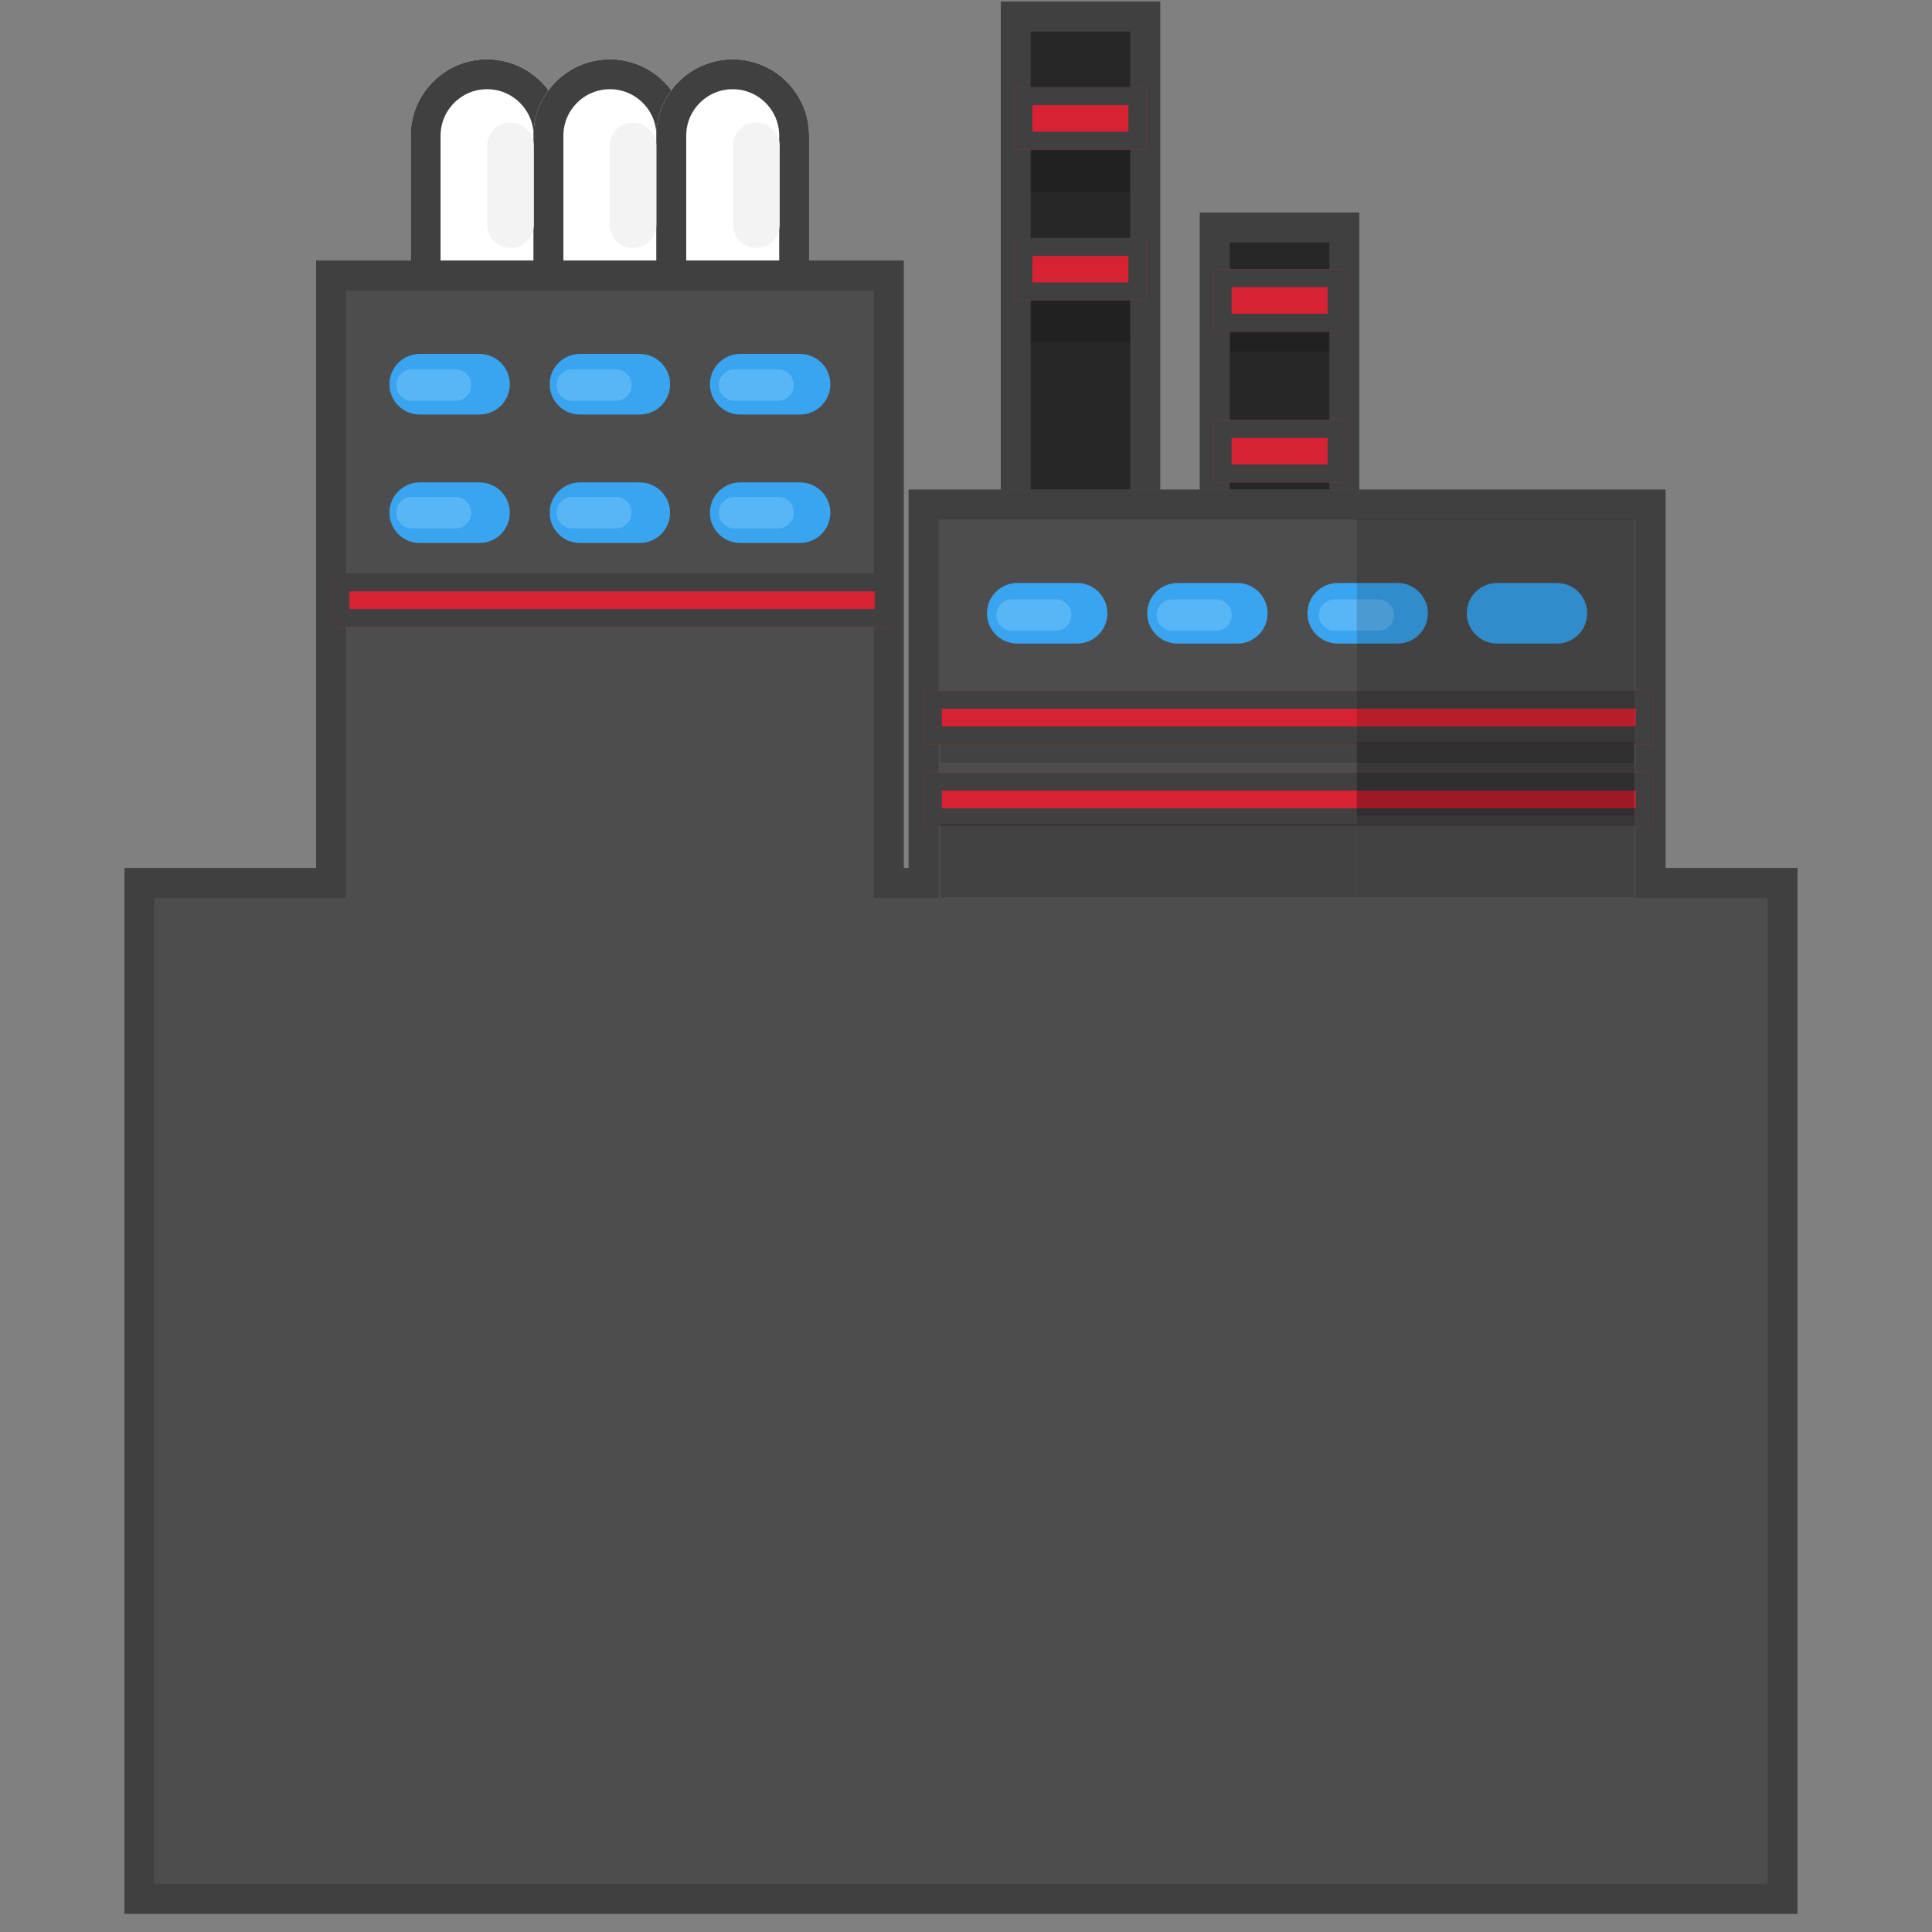 <?xml version="1.0" encoding="UTF-8" standalone="no"?><!DOCTYPE svg PUBLIC "-//W3C//DTD SVG 1.1//EN" "http://www.w3.org/Graphics/SVG/1.1/DTD/svg11.dtd"><svg width="97" height="97" viewBox="0 0 97 97" version="1.1" xmlns="http://www.w3.org/2000/svg" xmlns:xlink="http://www.w3.org/1999/xlink" xml:space="preserve" xmlns:serif="http://www.serif.com/" style="fill-rule:evenodd;clip-rule:evenodd;stroke-linejoin:round;stroke-miterlimit:1.414;"><rect x="0" y="0" width="97" height="97" fill="#808080" stroke="none"/><rect id="aluminium-mine-1" x="0.246" y="0.083" width="96" height="96" style="fill:none;"/><clipPath id="_clip1"><rect x="0.246" y="0.083" width="96" height="96"/></clipPath><g clip-path="url(#_clip1)"><g><path d="M28.287,6.812c0,-2.116 -1.717,-3.833 -3.833,-3.833c-2.116,0 -3.833,1.717 -3.833,3.833l0,10.542c0,2.115 1.717,3.833 3.833,3.833c2.116,0 3.833,-1.718 3.833,-3.833l0,-10.542Z" style="fill:#fff;"/><path d="M24.503,2.979l0.05,0.001l0.049,0.002l0.049,0.002l0.049,0.003l0.049,0.003l0.048,0.004l0.049,0.005l0.048,0.005l0.048,0.006l0.048,0.006l0.047,0.007l0.048,0.008l0.047,0.008l0.047,0.008l0.047,0.01l0.047,0.01l0.046,0.01l0.046,0.011l0.046,0.012l0.046,0.012l0.046,0.012l0.045,0.014l0.045,0.013l0.045,0.015l0.045,0.014l0.044,0.016l0.044,0.016l0.044,0.016l0.044,0.017l0.043,0.017l0.043,0.018l0.043,0.019l0.043,0.019l0.042,0.019l0.042,0.02l0.042,0.02l0.041,0.021l0.042,0.022l0.04,0.022l0.041,0.022l0.04,0.023l0.04,0.023l0.04,0.024l0.039,0.024l0.039,0.025l0.039,0.025l0.038,0.026l0.039,0.026l0.037,0.026l0.038,0.027l0.037,0.028l0.037,0.028l0.036,0.028l0.036,0.028l0.036,0.03l0.035,0.029l0.035,0.03l0.034,0.03l0.035,0.031l0.034,0.031l0.033,0.032l0.033,0.032l0.033,0.032l0.032,0.033l0.032,0.033l0.032,0.033l0.031,0.034l0.031,0.034l0.03,0.035l0.03,0.035l0.029,0.035l0.029,0.036l0.029,0.036l0.028,0.036l0.028,0.037l0.028,0.037l0.027,0.038l0.026,0.037l0.026,0.038l0.026,0.039l0.025,0.039l0.025,0.039l0.024,0.039l0.024,0.04l0.023,0.04l0.023,0.04l0.022,0.041l0.022,0.04l0.022,0.042l0.02,0.041l0.021,0.042l0.02,0.042l0.019,0.042l0.019,0.043l0.019,0.043l0.018,0.043l0.017,0.043l0.017,0.044l0.016,0.044l0.016,0.044l0.016,0.044l0.014,0.045l0.015,0.045l0.013,0.045l0.014,0.045l0.012,0.046l0.012,0.046l0.012,0.046l0.011,0.046l0.01,0.046l0.01,0.047l0.01,0.047l0.008,0.047l0.008,0.047l0.008,0.048l0.007,0.047l0.006,0.048l0.006,0.048l0.005,0.048l0.005,0.049l0.004,0.048l0.003,0.049l0.003,0.049l0.002,0.049l0.002,0.049l0.001,0.05l0,0.049l0,10.542l0,0.049l-0.001,0.05l-0.002,0.049l-0.002,0.049l-0.003,0.049l-0.003,0.049l-0.004,0.048l-0.005,0.048l-0.005,0.049l-0.006,0.048l-0.006,0.048l-0.007,0.047l-0.008,0.048l-0.008,0.047l-0.008,0.047l-0.01,0.047l-0.01,0.047l-0.01,0.046l-0.011,0.046l-0.012,0.046l-0.012,0.046l-0.012,0.046l-0.014,0.045l-0.013,0.045l-0.015,0.045l-0.014,0.045l-0.016,0.044l-0.016,0.044l-0.016,0.044l-0.017,0.044l-0.017,0.043l-0.018,0.043l-0.019,0.043l-0.019,0.043l-0.019,0.042l-0.02,0.042l-0.021,0.042l-0.02,0.041l-0.022,0.041l-0.022,0.041l-0.022,0.041l-0.023,0.04l-0.023,0.04l-0.024,0.04l-0.024,0.039l-0.025,0.039l-0.025,0.039l-0.026,0.038l-0.026,0.038l-0.026,0.038l-0.027,0.038l-0.028,0.037l-0.028,0.036l-0.028,0.037l-0.029,0.036l-0.029,0.036l-0.029,0.035l-0.03,0.035l-0.03,0.034l-0.031,0.035l-0.031,0.034l-0.032,0.033l-0.032,0.033l-0.032,0.033l-0.033,0.032l-0.033,0.032l-0.033,0.032l-0.034,0.031l-0.035,0.031l-0.034,0.03l-0.035,0.03l-0.035,0.029l-0.036,0.029l-0.036,0.029l-0.036,0.028l-0.037,0.028l-0.037,0.028l-0.038,0.026l-0.037,0.027l-0.039,0.026l-0.038,0.026l-0.039,0.025l-0.039,0.025l-0.039,0.024l-0.04,0.024l-0.04,0.023l-0.04,0.023l-0.041,0.022l-0.04,0.022l-0.042,0.021l-0.041,0.021l-0.042,0.021l-0.042,0.02l-0.042,0.019l-0.043,0.019l-0.043,0.019l-0.043,0.018l-0.043,0.017l-0.044,0.017l-0.044,0.016l-0.044,0.016l-0.044,0.016l-0.045,0.014l-0.045,0.015l-0.045,0.013l-0.045,0.014l-0.046,0.012l-0.046,0.012l-0.046,0.012l-0.046,0.011l-0.046,0.01l-0.047,0.01l-0.047,0.009l-0.047,0.009l-0.047,0.008l-0.048,0.008l-0.047,0.007l-0.048,0.006l-0.048,0.006l-0.048,0.005l-0.049,0.005l-0.048,0.004l-0.049,0.003l-0.049,0.003l-0.049,0.002l-0.049,0.002l-0.05,0.001l-0.049,0l-0.05,0l-0.049,-0.001l-0.049,-0.002l-0.049,-0.002l-0.049,-0.003l-0.049,-0.003l-0.048,-0.004l-0.049,-0.005l-0.048,-0.005l-0.048,-0.006l-0.048,-0.006l-0.048,-0.007l-0.047,-0.008l-0.047,-0.008l-0.047,-0.009l-0.047,-0.009l-0.047,-0.01l-0.046,-0.01l-0.047,-0.011l-0.046,-0.012l-0.045,-0.012l-0.046,-0.012l-0.045,-0.014l-0.046,-0.013l-0.044,-0.015l-0.045,-0.014l-0.044,-0.016l-0.045,-0.016l-0.044,-0.016l-0.043,-0.017l-0.044,-0.017l-0.043,-0.018l-0.043,-0.019l-0.042,-0.019l-0.042,-0.019l-0.042,-0.02l-0.042,-0.021l-0.042,-0.021l-0.041,-0.021l-0.041,-0.022l-0.04,-0.022l-0.041,-0.023l-0.04,-0.023l-0.039,-0.024l-0.04,-0.024l-0.039,-0.025l-0.038,-0.025l-0.039,-0.026l-0.038,-0.026l-0.038,-0.027l-0.037,-0.026l-0.037,-0.028l-0.037,-0.028l-0.036,-0.028l-0.036,-0.029l-0.036,-0.029l-0.035,-0.029l-0.035,-0.03l-0.035,-0.03l-0.034,-0.031l-0.034,-0.031l-0.033,-0.032l-0.033,-0.032l-0.033,-0.032l-0.033,-0.033l-0.031,-0.033l-0.032,-0.033l-0.031,-0.034l-0.031,-0.035l-0.03,-0.034l-0.03,-0.035l-0.03,-0.035l-0.029,-0.036l-0.028,-0.036l-0.029,-0.037l-0.028,-0.036l-0.027,-0.037l-0.027,-0.038l-0.026,-0.038l-0.026,-0.038l-0.026,-0.038l-0.025,-0.039l-0.025,-0.039l-0.024,-0.039l-0.024,-0.04l-0.023,-0.04l-0.023,-0.04l-0.023,-0.041l-0.021,-0.041l-0.022,-0.041l-0.021,-0.041l-0.02,-0.042l-0.02,-0.042l-0.02,-0.042l-0.019,-0.043l-0.018,-0.043l-0.018,-0.043l-0.017,-0.043l-0.017,-0.044l-0.017,-0.044l-0.016,-0.044l-0.015,-0.044l-0.015,-0.045l-0.014,-0.045l-0.014,-0.045l-0.013,-0.045l-0.013,-0.046l-0.012,-0.046l-0.011,-0.046l-0.011,-0.046l-0.011,-0.046l-0.01,-0.047l-0.009,-0.047l-0.009,-0.047l-0.008,-0.047l-0.007,-0.048l-0.007,-0.047l-0.007,-0.048l-0.005,-0.048l-0.006,-0.049l-0.004,-0.048l-0.004,-0.048l-0.004,-0.049l-0.002,-0.049l-0.003,-0.049l-0.001,-0.049l-0.001,-0.05l0,-0.049l0,-10.542l0,-0.049l0.001,-0.05l0.001,-0.049l0.003,-0.049l0.002,-0.049l0.004,-0.049l0.004,-0.048l0.004,-0.049l0.006,-0.048l0.005,-0.048l0.007,-0.048l0.007,-0.047l0.007,-0.048l0.008,-0.047l0.009,-0.047l0.009,-0.047l0.01,-0.047l0.011,-0.046l0.011,-0.046l0.011,-0.046l0.012,-0.046l0.013,-0.046l0.013,-0.045l0.014,-0.045l0.014,-0.045l0.015,-0.045l0.015,-0.044l0.016,-0.044l0.017,-0.044l0.017,-0.044l0.017,-0.043l0.018,-0.043l0.018,-0.043l0.019,-0.043l0.02,-0.042l0.02,-0.042l0.02,-0.042l0.021,-0.041l0.022,-0.042l0.021,-0.04l0.023,-0.041l0.023,-0.04l0.023,-0.04l0.024,-0.04l0.024,-0.039l0.025,-0.039l0.025,-0.039l0.026,-0.039l0.026,-0.038l0.026,-0.037l0.027,-0.038l0.027,-0.037l0.028,-0.037l0.029,-0.036l0.028,-0.036l0.029,-0.036l0.03,-0.035l0.03,-0.035l0.03,-0.035l0.031,-0.034l0.031,-0.034l0.032,-0.033l0.031,-0.033l0.033,-0.033l0.033,-0.032l0.033,-0.032l0.033,-0.032l0.034,-0.031l0.034,-0.031l0.035,-0.03l0.035,-0.03l0.035,-0.029l0.036,-0.03l0.036,-0.028l0.036,-0.028l0.037,-0.028l0.037,-0.028l0.037,-0.027l0.038,-0.026l0.038,-0.026l0.039,-0.026l0.038,-0.025l0.039,-0.025l0.04,-0.024l0.039,-0.024l0.04,-0.023l0.041,-0.023l0.04,-0.022l0.041,-0.022l0.041,-0.022l0.042,-0.021l0.042,-0.02l0.042,-0.02l0.042,-0.019l0.042,-0.019l0.043,-0.019l0.043,-0.018l0.044,-0.017l0.043,-0.017l0.044,-0.016l0.045,-0.016l0.044,-0.016l0.045,-0.014l0.044,-0.015l0.046,-0.013l0.045,-0.014l0.046,-0.012l0.045,-0.012l0.046,-0.012l0.047,-0.011l0.046,-0.01l0.047,-0.01l0.047,-0.01l0.047,-0.008l0.047,-0.008l0.047,-0.008l0.048,-0.007l0.048,-0.006l0.048,-0.006l0.048,-0.005l0.049,-0.005l0.048,-0.004l0.049,-0.003l0.049,-0.003l0.049,-0.002l0.049,-0.002l0.049,-0.001l0.05,0l0.049,0Zm-0.08,1.5l-0.03,0.001l-0.03,0.001l-0.03,0.001l-0.03,0.002l-0.03,0.002l-0.03,0.002l-0.029,0.003l-0.03,0.003l-0.029,0.004l-0.029,0.004l-0.029,0.004l-0.029,0.004l-0.028,0.005l-0.029,0.006l-0.028,0.005l-0.028,0.006l-0.029,0.007l-0.028,0.006l-0.028,0.007l-0.027,0.008l-0.028,0.007l-0.027,0.008l-0.028,0.008l-0.027,0.009l-0.027,0.009l-0.027,0.009l-0.027,0.01l-0.026,0.01l-0.026,0.01l-0.027,0.011l-0.026,0.011l-0.026,0.011l-0.026,0.011l-0.026,0.012l-0.025,0.012l-0.025,0.013l-0.025,0.012l-0.026,0.013l-0.025,0.014l-0.024,0.013l-0.024,0.014l-0.025,0.014l-0.024,0.015l-0.024,0.015l-0.024,0.015l-0.023,0.015l-0.024,0.016l-0.023,0.016l-0.023,0.016l-0.023,0.016l-0.023,0.017l-0.022,0.017l-0.022,0.017l-0.022,0.018l-0.022,0.017l-0.022,0.019l-0.021,0.018l-0.021,0.018l-0.021,0.019l-0.021,0.019l-0.02,0.019l-0.02,0.02l-0.021,0.02l-0.019,0.02l-0.02,0.02l-0.019,0.021l-0.019,0.02l-0.019,0.021l-0.019,0.021l-0.018,0.022l-0.018,0.021l-0.018,0.022l-0.017,0.022l-0.017,0.022l-0.017,0.023l-0.017,0.022l-0.016,0.023l-0.017,0.023l-0.016,0.024l-0.015,0.023l-0.016,0.023l-0.015,0.024l-0.014,0.024l-0.015,0.024l-0.014,0.025l-0.014,0.024l-0.014,0.025l-0.013,0.025l-0.013,0.025l-0.013,0.025l-0.012,0.025l-0.012,0.026l-0.012,0.025l-0.011,0.026l-0.012,0.026l-0.011,0.026l-0.01,0.027l-0.01,0.026l-0.01,0.027l-0.01,0.027l-0.009,0.026l-0.009,0.028l-0.009,0.027l-0.008,0.027l-0.008,0.027l-0.008,0.028l-0.007,0.028l-0.007,0.027l-0.007,0.029l-0.006,0.028l-0.006,0.028l-0.006,0.028l-0.005,0.029l-0.005,0.029l-0.004,0.028l-0.005,0.029l-0.004,0.03l-0.003,0.029l-0.003,0.029l-0.003,0.03l-0.003,0.03l-0.002,0.029l-0.001,0.03l-0.002,0.03l-0.001,0.03l0,0.031l-0.001,0.035l0,10.532l0.001,0.035l0,0.031l0.001,0.03l0.002,0.03l0.001,0.03l0.002,0.029l0.003,0.03l0.003,0.03l0.003,0.029l0.003,0.029l0.004,0.03l0.005,0.029l0.004,0.028l0.005,0.029l0.005,0.029l0.006,0.028l0.006,0.028l0.006,0.028l0.007,0.028l0.007,0.028l0.007,0.028l0.008,0.028l0.008,0.027l0.008,0.027l0.009,0.027l0.009,0.027l0.009,0.027l0.01,0.027l0.01,0.027l0.01,0.026l0.01,0.027l0.011,0.026l0.012,0.026l0.011,0.025l0.012,0.026l0.012,0.026l0.012,0.025l0.013,0.025l0.013,0.025l0.014,0.025l0.013,0.025l0.014,0.024l0.014,0.024l0.015,0.025l0.014,0.024l0.015,0.024l0.016,0.023l0.015,0.023l0.016,0.024l0.016,0.023l0.017,0.023l0.017,0.022l0.017,0.023l0.017,0.022l0.017,0.022l0.018,0.022l0.018,0.021l0.018,0.021l0.019,0.022l0.019,0.021l0.019,0.02l0.019,0.021l0.02,0.02l0.019,0.02l0.021,0.02l0.02,0.019l0.02,0.02l0.021,0.019l0.021,0.019l0.021,0.018l0.021,0.018l0.022,0.018l0.022,0.018l0.022,0.018l0.022,0.017l0.022,0.017l0.023,0.017l0.023,0.016l0.023,0.016l0.023,0.016l0.024,0.016l0.023,0.015l0.024,0.015l0.024,0.015l0.024,0.015l0.024,0.014l0.025,0.014l0.025,0.013l0.024,0.014l0.025,0.013l0.026,0.012l0.025,0.013l0.025,0.012l0.026,0.012l0.026,0.011l0.026,0.011l0.026,0.011l0.026,0.011l0.027,0.01l0.026,0.01l0.027,0.01l0.027,0.009l0.027,0.009l0.027,0.008l0.027,0.009l0.028,0.008l0.028,0.007l0.027,0.008l0.028,0.007l0.028,0.006l0.028,0.007l0.029,0.006l0.028,0.005l0.029,0.006l0.028,0.005l0.029,0.004l0.029,0.004l0.029,0.004l0.03,0.004l0.029,0.003l0.029,0.003l0.03,0.002l0.03,0.002l0.03,0.002l0.03,0.001l0.03,0.001l0.03,0.001l0.031,0l0.03,0l0.031,-0.001l0.03,-0.001l0.03,-0.001l0.03,-0.002l0.03,-0.002l0.029,-0.002l0.03,-0.003l0.029,-0.003l0.029,-0.004l0.03,-0.004l0.028,-0.004l0.029,-0.004l0.029,-0.005l0.028,-0.006l0.029,-0.005l0.028,-0.006l0.028,-0.007l0.028,-0.006l0.028,-0.007l0.028,-0.008l0.027,-0.007l0.028,-0.008l0.027,-0.009l0.028,-0.008l0.027,-0.009l0.026,-0.009l0.027,-0.01l0.027,-0.01l0.026,-0.01l0.027,-0.011l0.026,-0.011l0.026,-0.011l0.025,-0.011l0.026,-0.012l0.026,-0.012l0.025,-0.013l0.025,-0.012l0.025,-0.013l0.025,-0.014l0.025,-0.013l0.024,-0.014l0.025,-0.015l0.024,-0.014l0.024,-0.015l0.023,-0.015l0.024,-0.015l0.024,-0.016l0.023,-0.016l0.023,-0.016l0.023,-0.016l0.022,-0.017l0.023,-0.017l0.022,-0.017l0.022,-0.018l0.022,-0.017l0.021,-0.019l0.022,-0.018l0.021,-0.019l0.021,-0.018l0.02,-0.019l0.021,-0.02l0.02,-0.019l0.02,-0.02l0.02,-0.02l0.02,-0.02l0.019,-0.021l0.019,-0.02l0.018,-0.021l0.019,-0.021l0.019,-0.022l0.017,-0.021l0.018,-0.022l0.018,-0.022l0.017,-0.022l0.017,-0.023l0.017,-0.022l0.016,-0.023l0.016,-0.023l0.016,-0.024l0.016,-0.023l0.015,-0.023l0.015,-0.024l0.015,-0.024l0.015,-0.025l0.014,-0.024l0.014,-0.024l0.013,-0.025l0.014,-0.025l0.013,-0.025l0.012,-0.025l0.013,-0.025l0.012,-0.026l0.012,-0.026l0.011,-0.026l0.011,-0.025l0.011,-0.026l0.011,-0.027l0.01,-0.026l0.01,-0.027l0.01,-0.027l0.009,-0.027l0.009,-0.026l0.008,-0.027l0.009,-0.028l0.008,-0.028l0.007,-0.027l0.008,-0.028l0.007,-0.028l0.006,-0.028l0.007,-0.028l0.006,-0.028l0.005,-0.028l0.006,-0.029l0.005,-0.029l0.004,-0.028l0.004,-0.029l0.004,-0.03l0.004,-0.029l0.003,-0.029l0.003,-0.03l0.002,-0.03l0.002,-0.029l0.002,-0.03l0.001,-0.03l0.001,-0.03l0.001,-0.031l0,-0.035l0,-10.532l0,-0.035l-0.001,-0.031l-0.001,-0.03l-0.001,-0.03l-0.002,-0.03l-0.002,-0.029l-0.002,-0.03l-0.003,-0.03l-0.003,-0.029l-0.004,-0.029l-0.004,-0.03l-0.004,-0.029l-0.004,-0.028l-0.005,-0.029l-0.006,-0.029l-0.005,-0.028l-0.006,-0.028l-0.007,-0.028l-0.006,-0.029l-0.007,-0.027l-0.008,-0.028l-0.007,-0.027l-0.008,-0.028l-0.009,-0.028l-0.008,-0.027l-0.009,-0.027l-0.009,-0.026l-0.01,-0.027l-0.01,-0.027l-0.01,-0.026l-0.011,-0.027l-0.011,-0.026l-0.011,-0.026l-0.011,-0.026l-0.012,-0.025l-0.012,-0.026l-0.013,-0.025l-0.012,-0.025l-0.013,-0.025l-0.014,-0.025l-0.013,-0.025l-0.014,-0.024l-0.014,-0.025l-0.015,-0.024l-0.015,-0.024l-0.015,-0.024l-0.015,-0.023l-0.016,-0.023l-0.016,-0.024l-0.016,-0.023l-0.016,-0.023l-0.017,-0.022l-0.017,-0.023l-0.017,-0.022l-0.018,-0.022l-0.017,-0.022l-0.018,-0.021l-0.019,-0.022l-0.019,-0.021l-0.018,-0.021l-0.019,-0.02l-0.019,-0.021l-0.02,-0.02l-0.02,-0.02l-0.02,-0.02l-0.02,-0.02l-0.021,-0.019l-0.02,-0.019l-0.021,-0.018l-0.021,-0.019l-0.022,-0.019l-0.021,-0.018l-0.022,-0.017l-0.022,-0.018l-0.022,-0.017l-0.023,-0.017l-0.022,-0.017l-0.023,-0.016l-0.023,-0.016l-0.024,-0.016l-0.023,-0.016l-0.024,-0.015l-0.023,-0.015l-0.024,-0.015l-0.024,-0.015l-0.025,-0.014l-0.024,-0.014l-0.025,-0.013l-0.025,-0.014l-0.025,-0.013l-0.025,-0.012l-0.025,-0.013l-0.026,-0.012l-0.026,-0.012l-0.025,-0.011l-0.026,-0.011l-0.027,-0.011l-0.026,-0.011l-0.026,-0.01l-0.027,-0.01l-0.027,-0.01l-0.026,-0.009l-0.027,-0.009l-0.028,-0.009l-0.027,-0.008l-0.027,-0.008l-0.028,-0.007l-0.028,-0.008l-0.027,-0.007l-0.029,-0.006l-0.028,-0.007l-0.028,-0.006l-0.029,-0.005l-0.028,-0.006l-0.029,-0.005l-0.028,-0.004l-0.029,-0.004l-0.03,-0.004l-0.029,-0.004l-0.029,-0.003l-0.03,-0.003l-0.029,-0.002l-0.03,-0.002l-0.03,-0.002l-0.03,-0.001l-0.03,-0.001l-0.031,-0.001l-0.03,0l-0.031,0Z" style="fill:#404040;"/><path d="M34.454,6.812c0,-2.116 -1.718,-3.833 -3.833,-3.833c-2.116,0 -3.834,1.717 -3.834,3.833l0,10.542c0,2.115 1.718,3.833 3.834,3.833c2.115,0 3.833,-1.718 3.833,-3.833l0,-10.542Z" style="fill:#fff;"/><path d="M30.67,2.979l0.049,0.001l0.05,0.002l0.049,0.002l0.049,0.003l0.048,0.003l0.049,0.004l0.048,0.005l0.048,0.005l0.048,0.006l0.048,0.006l0.048,0.007l0.047,0.008l0.048,0.008l0.047,0.008l0.047,0.01l0.046,0.01l0.047,0.01l0.046,0.011l0.046,0.012l0.046,0.012l0.045,0.012l0.046,0.014l0.045,0.013l0.045,0.015l0.044,0.014l0.045,0.016l0.044,0.016l0.044,0.016l0.044,0.017l0.043,0.017l0.043,0.018l0.043,0.019l0.042,0.019l0.043,0.019l0.042,0.02l0.042,0.02l0.041,0.021l0.041,0.022l0.041,0.022l0.041,0.022l0.04,0.023l0.04,0.023l0.04,0.024l0.039,0.024l0.039,0.025l0.039,0.025l0.038,0.026l0.038,0.026l0.038,0.026l0.037,0.027l0.037,0.028l0.037,0.028l0.037,0.028l0.036,0.028l0.035,0.03l0.036,0.029l0.035,0.03l0.034,0.03l0.034,0.031l0.034,0.031l0.034,0.032l0.033,0.032l0.033,0.032l0.032,0.033l0.032,0.033l0.031,0.033l0.032,0.034l0.03,0.034l0.031,0.035l0.03,0.035l0.029,0.035l0.029,0.036l0.029,0.036l0.028,0.036l0.028,0.037l0.027,0.037l0.027,0.038l0.027,0.037l0.026,0.038l0.025,0.039l0.026,0.039l0.024,0.039l0.025,0.039l0.023,0.04l0.024,0.04l0.023,0.04l0.022,0.041l0.022,0.04l0.021,0.042l0.021,0.041l0.021,0.042l0.02,0.042l0.019,0.042l0.019,0.043l0.018,0.043l0.018,0.043l0.018,0.043l0.017,0.044l0.016,0.044l0.016,0.044l0.015,0.044l0.015,0.045l0.014,0.045l0.014,0.045l0.013,0.045l0.013,0.046l0.012,0.046l0.012,0.046l0.011,0.046l0.01,0.046l0.01,0.047l0.009,0.047l0.009,0.047l0.008,0.047l0.008,0.048l0.007,0.047l0.006,0.048l0.006,0.048l0.005,0.048l0.005,0.049l0.004,0.048l0.003,0.049l0.003,0.049l0.002,0.049l0.002,0.049l0.001,0.05l0,0.049l0,10.542l0,0.049l-0.001,0.05l-0.002,0.049l-0.002,0.049l-0.003,0.049l-0.003,0.049l-0.004,0.048l-0.005,0.048l-0.005,0.049l-0.006,0.048l-0.006,0.048l-0.007,0.047l-0.008,0.048l-0.008,0.047l-0.009,0.047l-0.009,0.047l-0.01,0.047l-0.01,0.046l-0.011,0.046l-0.012,0.046l-0.012,0.046l-0.013,0.046l-0.013,0.045l-0.014,0.045l-0.014,0.045l-0.015,0.045l-0.015,0.044l-0.016,0.044l-0.016,0.044l-0.017,0.044l-0.018,0.043l-0.018,0.043l-0.018,0.043l-0.019,0.043l-0.019,0.042l-0.02,0.042l-0.021,0.042l-0.021,0.041l-0.021,0.041l-0.022,0.041l-0.022,0.041l-0.023,0.04l-0.024,0.04l-0.023,0.04l-0.025,0.039l-0.024,0.039l-0.026,0.039l-0.025,0.038l-0.026,0.038l-0.027,0.038l-0.027,0.038l-0.027,0.037l-0.028,0.036l-0.028,0.037l-0.029,0.036l-0.029,0.036l-0.029,0.035l-0.03,0.035l-0.031,0.034l-0.03,0.035l-0.032,0.034l-0.031,0.033l-0.032,0.033l-0.032,0.033l-0.033,0.032l-0.033,0.032l-0.034,0.032l-0.034,0.031l-0.034,0.031l-0.034,0.03l-0.035,0.03l-0.036,0.029l-0.035,0.029l-0.036,0.029l-0.037,0.028l-0.037,0.028l-0.037,0.028l-0.037,0.026l-0.038,0.027l-0.038,0.026l-0.038,0.026l-0.039,0.025l-0.039,0.025l-0.039,0.024l-0.04,0.024l-0.04,0.023l-0.04,0.023l-0.041,0.022l-0.041,0.022l-0.041,0.021l-0.041,0.021l-0.042,0.021l-0.042,0.02l-0.043,0.019l-0.042,0.019l-0.043,0.019l-0.043,0.018l-0.043,0.017l-0.044,0.017l-0.044,0.016l-0.044,0.016l-0.045,0.016l-0.044,0.014l-0.045,0.015l-0.045,0.013l-0.046,0.014l-0.045,0.012l-0.046,0.012l-0.046,0.012l-0.046,0.011l-0.047,0.01l-0.046,0.01l-0.047,0.009l-0.047,0.009l-0.048,0.008l-0.047,0.008l-0.048,0.007l-0.048,0.006l-0.048,0.006l-0.048,0.005l-0.048,0.005l-0.049,0.004l-0.048,0.003l-0.049,0.003l-0.049,0.002l-0.05,0.002l-0.049,0.001l-0.049,0l-0.05,0l-0.049,-0.001l-0.05,-0.002l-0.049,-0.002l-0.049,-0.003l-0.048,-0.003l-0.049,-0.004l-0.048,-0.005l-0.048,-0.005l-0.048,-0.006l-0.048,-0.006l-0.048,-0.007l-0.047,-0.008l-0.048,-0.008l-0.047,-0.009l-0.047,-0.009l-0.046,-0.01l-0.047,-0.01l-0.046,-0.011l-0.046,-0.012l-0.046,-0.012l-0.045,-0.012l-0.046,-0.014l-0.045,-0.013l-0.045,-0.015l-0.044,-0.014l-0.045,-0.016l-0.044,-0.016l-0.044,-0.016l-0.043,-0.017l-0.044,-0.017l-0.043,-0.018l-0.043,-0.019l-0.042,-0.019l-0.043,-0.019l-0.042,-0.02l-0.042,-0.021l-0.041,-0.021l-0.041,-0.021l-0.041,-0.022l-0.041,-0.022l-0.04,-0.023l-0.04,-0.023l-0.04,-0.024l-0.039,-0.024l-0.039,-0.025l-0.039,-0.025l-0.038,-0.026l-0.038,-0.026l-0.038,-0.027l-0.037,-0.026l-0.037,-0.028l-0.037,-0.028l-0.037,-0.028l-0.036,-0.029l-0.035,-0.029l-0.036,-0.029l-0.035,-0.03l-0.034,-0.03l-0.034,-0.031l-0.034,-0.031l-0.034,-0.032l-0.033,-0.032l-0.033,-0.032l-0.032,-0.033l-0.032,-0.033l-0.031,-0.033l-0.031,-0.034l-0.031,-0.035l-0.031,-0.034l-0.03,-0.035l-0.029,-0.035l-0.029,-0.036l-0.029,-0.036l-0.028,-0.037l-0.028,-0.036l-0.027,-0.037l-0.027,-0.038l-0.027,-0.038l-0.026,-0.038l-0.025,-0.038l-0.026,-0.039l-0.024,-0.039l-0.025,-0.039l-0.023,-0.04l-0.024,-0.04l-0.022,-0.04l-0.023,-0.041l-0.022,-0.041l-0.021,-0.041l-0.021,-0.041l-0.021,-0.042l-0.02,-0.042l-0.019,-0.042l-0.019,-0.043l-0.018,-0.043l-0.018,-0.043l-0.018,-0.043l-0.017,-0.044l-0.016,-0.044l-0.016,-0.044l-0.015,-0.044l-0.015,-0.045l-0.014,-0.045l-0.014,-0.045l-0.013,-0.045l-0.013,-0.046l-0.012,-0.046l-0.012,-0.046l-0.011,-0.046l-0.01,-0.046l-0.01,-0.047l-0.009,-0.047l-0.009,-0.047l-0.008,-0.047l-0.008,-0.048l-0.007,-0.047l-0.006,-0.048l-0.006,-0.048l-0.005,-0.049l-0.005,-0.048l-0.004,-0.048l-0.003,-0.049l-0.003,-0.049l-0.002,-0.049l-0.002,-0.049l-0.001,-0.05l0,-0.049l0,-10.542l0,-0.049l0.001,-0.05l0.002,-0.049l0.002,-0.049l0.003,-0.049l0.003,-0.049l0.004,-0.048l0.005,-0.049l0.005,-0.048l0.006,-0.048l0.006,-0.048l0.007,-0.047l0.008,-0.048l0.008,-0.047l0.009,-0.047l0.009,-0.047l0.01,-0.047l0.01,-0.046l0.011,-0.046l0.012,-0.046l0.012,-0.046l0.013,-0.046l0.013,-0.045l0.014,-0.045l0.014,-0.045l0.015,-0.045l0.015,-0.044l0.016,-0.044l0.016,-0.044l0.017,-0.044l0.018,-0.043l0.018,-0.043l0.018,-0.043l0.019,-0.043l0.019,-0.042l0.02,-0.042l0.021,-0.042l0.021,-0.041l0.021,-0.042l0.022,-0.04l0.023,-0.041l0.022,-0.04l0.024,-0.04l0.023,-0.04l0.025,-0.039l0.024,-0.039l0.026,-0.039l0.025,-0.039l0.026,-0.038l0.027,-0.037l0.027,-0.038l0.027,-0.037l0.028,-0.037l0.028,-0.036l0.029,-0.036l0.029,-0.036l0.029,-0.035l0.03,-0.035l0.031,-0.035l0.031,-0.034l0.031,-0.034l0.031,-0.033l0.032,-0.033l0.032,-0.033l0.033,-0.032l0.033,-0.032l0.034,-0.032l0.034,-0.031l0.034,-0.031l0.034,-0.03l0.035,-0.03l0.036,-0.029l0.035,-0.03l0.036,-0.028l0.037,-0.028l0.037,-0.028l0.037,-0.028l0.037,-0.027l0.038,-0.026l0.038,-0.026l0.038,-0.026l0.039,-0.025l0.039,-0.025l0.039,-0.024l0.04,-0.024l0.04,-0.023l0.04,-0.023l0.041,-0.022l0.041,-0.022l0.041,-0.022l0.041,-0.021l0.042,-0.02l0.042,-0.02l0.043,-0.019l0.042,-0.019l0.043,-0.019l0.043,-0.018l0.044,-0.017l0.043,-0.017l0.044,-0.016l0.044,-0.016l0.045,-0.016l0.044,-0.014l0.045,-0.015l0.045,-0.013l0.046,-0.014l0.045,-0.012l0.046,-0.012l0.046,-0.012l0.046,-0.011l0.047,-0.01l0.046,-0.01l0.047,-0.01l0.047,-0.008l0.048,-0.008l0.047,-0.008l0.048,-0.007l0.048,-0.006l0.048,-0.006l0.048,-0.005l0.048,-0.005l0.049,-0.004l0.048,-0.003l0.049,-0.003l0.049,-0.002l0.05,-0.002l0.049,-0.001l0.05,0l0.049,0Zm-0.08,1.5l-0.03,0.001l-0.03,0.001l-0.031,0.001l-0.029,0.002l-0.03,0.002l-0.03,0.002l-0.029,0.003l-0.03,0.003l-0.029,0.004l-0.029,0.004l-0.029,0.004l-0.029,0.004l-0.029,0.005l-0.028,0.006l-0.029,0.005l-0.028,0.006l-0.028,0.007l-0.028,0.006l-0.028,0.007l-0.028,0.008l-0.027,0.007l-0.028,0.008l-0.027,0.009l-0.027,0.008l-0.027,0.009l-0.027,0.009l-0.027,0.01l-0.027,0.01l-0.026,0.01l-0.026,0.011l-0.026,0.011l-0.026,0.011l-0.026,0.011l-0.026,0.012l-0.025,0.012l-0.026,0.013l-0.025,0.012l-0.025,0.013l-0.025,0.014l-0.024,0.013l-0.025,0.014l-0.024,0.014l-0.024,0.015l-0.024,0.015l-0.024,0.015l-0.024,0.015l-0.023,0.016l-0.023,0.016l-0.024,0.016l-0.022,0.016l-0.023,0.017l-0.022,0.017l-0.022,0.017l-0.023,0.018l-0.021,0.017l-0.022,0.018l-0.021,0.019l-0.022,0.018l-0.02,0.019l-0.021,0.019l-0.021,0.02l-0.02,0.019l-0.02,0.02l-0.02,0.02l-0.019,0.02l-0.019,0.02l-0.019,0.021l-0.019,0.021l-0.019,0.021l-0.018,0.022l-0.018,0.021l-0.018,0.022l-0.018,0.022l-0.017,0.022l-0.017,0.023l-0.016,0.022l-0.017,0.023l-0.016,0.023l-0.016,0.023l-0.016,0.024l-0.015,0.024l-0.015,0.023l-0.015,0.024l-0.014,0.024l-0.014,0.025l-0.014,0.024l-0.014,0.025l-0.013,0.025l-0.013,0.025l-0.013,0.025l-0.012,0.025l-0.012,0.026l-0.012,0.025l-0.012,0.026l-0.011,0.026l-0.011,0.026l-0.01,0.027l-0.011,0.026l-0.01,0.027l-0.009,0.026l-0.01,0.027l-0.008,0.027l-0.009,0.028l-0.008,0.027l-0.008,0.028l-0.008,0.027l-0.007,0.028l-0.007,0.027l-0.007,0.029l-0.006,0.028l-0.006,0.028l-0.006,0.028l-0.005,0.029l-0.005,0.028l-0.005,0.03l-0.004,0.029l-0.004,0.029l-0.004,0.029l-0.003,0.029l-0.002,0.03l-0.003,0.029l-0.002,0.03l-0.002,0.03l-0.001,0.03l-0.001,0.03l-0.001,0.031l0,0.035l0,10.532l0,0.035l0.001,0.031l0.001,0.03l0.001,0.03l0.002,0.03l0.002,0.03l0.003,0.029l0.002,0.03l0.003,0.029l0.004,0.029l0.004,0.029l0.004,0.029l0.005,0.029l0.005,0.029l0.005,0.029l0.006,0.028l0.006,0.028l0.006,0.028l0.007,0.028l0.007,0.028l0.007,0.028l0.008,0.027l0.008,0.028l0.008,0.027l0.009,0.028l0.008,0.026l0.01,0.027l0.009,0.027l0.01,0.027l0.011,0.026l0.01,0.027l0.011,0.026l0.011,0.025l0.012,0.026l0.012,0.026l0.012,0.026l0.012,0.025l0.013,0.025l0.013,0.025l0.013,0.025l0.014,0.025l0.014,0.024l0.014,0.024l0.014,0.025l0.015,0.024l0.015,0.023l0.015,0.024l0.016,0.024l0.016,0.023l0.016,0.023l0.017,0.023l0.016,0.022l0.017,0.023l0.017,0.022l0.018,0.022l0.018,0.022l0.018,0.021l0.018,0.022l0.019,0.021l0.019,0.021l0.019,0.021l0.019,0.02l0.019,0.02l0.02,0.02l0.02,0.02l0.02,0.019l0.021,0.02l0.021,0.019l0.021,0.019l0.021,0.018l0.021,0.018l0.022,0.018l0.021,0.018l0.022,0.018l0.023,0.017l0.022,0.017l0.023,0.017l0.023,0.016l0.023,0.016l0.023,0.016l0.023,0.016l0.024,0.015l0.024,0.015l0.024,0.015l0.024,0.014l0.024,0.015l0.025,0.014l0.024,0.013l0.025,0.013l0.025,0.014l0.025,0.012l0.026,0.013l0.025,0.012l0.026,0.012l0.026,0.011l0.026,0.011l0.026,0.011l0.026,0.011l0.026,0.01l0.027,0.01l0.027,0.01l0.027,0.009l0.027,0.009l0.027,0.008l0.027,0.009l0.028,0.008l0.027,0.007l0.028,0.008l0.028,0.007l0.028,0.006l0.028,0.007l0.028,0.006l0.029,0.005l0.028,0.006l0.029,0.005l0.029,0.004l0.029,0.004l0.029,0.004l0.029,0.004l0.029,0.003l0.03,0.003l0.03,0.002l0.029,0.002l0.03,0.002l0.031,0.001l0.03,0.001l0.03,0.001l0.031,0l0.03,0l0.03,-0.001l0.031,-0.001l0.03,-0.001l0.03,-0.002l0.029,-0.002l0.03,-0.002l0.03,-0.003l0.029,-0.003l0.029,-0.004l0.029,-0.004l0.029,-0.004l0.029,-0.004l0.029,-0.005l0.028,-0.006l0.029,-0.005l0.028,-0.006l0.028,-0.007l0.028,-0.006l0.028,-0.007l0.028,-0.008l0.027,-0.007l0.028,-0.008l0.027,-0.009l0.027,-0.008l0.027,-0.009l0.027,-0.009l0.027,-0.01l0.027,-0.01l0.026,-0.01l0.026,-0.011l0.026,-0.011l0.026,-0.011l0.026,-0.011l0.026,-0.012l0.025,-0.012l0.026,-0.013l0.025,-0.012l0.025,-0.013l0.025,-0.014l0.024,-0.013l0.025,-0.014l0.024,-0.015l0.024,-0.014l0.024,-0.015l0.024,-0.015l0.024,-0.015l0.023,-0.016l0.023,-0.016l0.023,-0.016l0.023,-0.016l0.023,-0.017l0.022,-0.017l0.023,-0.017l0.021,-0.018l0.022,-0.018l0.022,-0.018l0.021,-0.018l0.021,-0.018l0.021,-0.019l0.021,-0.019l0.021,-0.02l0.02,-0.019l0.02,-0.02l0.02,-0.02l0.019,-0.02l0.019,-0.02l0.02,-0.021l0.018,-0.021l0.019,-0.021l0.018,-0.022l0.018,-0.021l0.018,-0.022l0.018,-0.022l0.017,-0.022l0.017,-0.023l0.016,-0.022l0.017,-0.023l0.016,-0.023l0.016,-0.024l0.016,-0.023l0.015,-0.023l0.015,-0.024l0.015,-0.024l0.014,-0.025l0.014,-0.024l0.014,-0.024l0.014,-0.025l0.013,-0.025l0.013,-0.025l0.013,-0.025l0.012,-0.025l0.013,-0.026l0.011,-0.026l0.012,-0.025l0.011,-0.026l0.011,-0.027l0.01,-0.026l0.011,-0.026l0.01,-0.027l0.009,-0.027l0.01,-0.027l0.009,-0.027l0.008,-0.027l0.008,-0.027l0.008,-0.027l0.008,-0.028l0.008,-0.028l0.006,-0.028l0.007,-0.028l0.006,-0.028l0.006,-0.028l0.006,-0.029l0.005,-0.028l0.005,-0.029l0.005,-0.029l0.004,-0.028l0.004,-0.029l0.004,-0.03l0.003,-0.03l0.003,-0.029l0.002,-0.029l0.002,-0.03l0.002,-0.03l0.001,-0.03l0.001,-0.03l0.001,-0.031l0,-0.035l0,-10.532l0,-0.035l-0.001,-0.031l-0.001,-0.03l-0.001,-0.03l-0.002,-0.03l-0.002,-0.03l-0.002,-0.029l-0.003,-0.03l-0.003,-0.029l-0.004,-0.03l-0.004,-0.029l-0.004,-0.028l-0.005,-0.03l-0.005,-0.028l-0.005,-0.028l-0.006,-0.029l-0.006,-0.028l-0.006,-0.028l-0.007,-0.029l-0.006,-0.027l-0.008,-0.028l-0.008,-0.028l-0.007,-0.027l-0.009,-0.027l-0.008,-0.027l-0.009,-0.028l-0.01,-0.026l-0.009,-0.027l-0.01,-0.027l-0.011,-0.026l-0.01,-0.026l-0.011,-0.027l-0.011,-0.026l-0.012,-0.026l-0.011,-0.025l-0.013,-0.026l-0.012,-0.025l-0.013,-0.025l-0.013,-0.025l-0.013,-0.025l-0.014,-0.025l-0.014,-0.024l-0.014,-0.025l-0.014,-0.024l-0.015,-0.024l-0.015,-0.024l-0.015,-0.023l-0.016,-0.023l-0.016,-0.024l-0.016,-0.023l-0.017,-0.023l-0.016,-0.022l-0.017,-0.023l-0.017,-0.022l-0.018,-0.022l-0.018,-0.022l-0.018,-0.021l-0.018,-0.022l-0.019,-0.021l-0.018,-0.021l-0.02,-0.021l-0.019,-0.02l-0.019,-0.02l-0.02,-0.02l-0.02,-0.02l-0.02,-0.019l-0.021,-0.02l-0.021,-0.019l-0.02,-0.019l-0.022,-0.018l-0.021,-0.018l-0.022,-0.019l-0.022,-0.017l-0.022,-0.018l-0.022,-0.017l-0.022,-0.017l-0.023,-0.017l-0.022,-0.016l-0.024,-0.016l-0.023,-0.016l-0.023,-0.016l-0.024,-0.015l-0.024,-0.015l-0.024,-0.015l-0.024,-0.015l-0.024,-0.014l-0.025,-0.014l-0.024,-0.013l-0.025,-0.014l-0.025,-0.013l-0.025,-0.012l-0.026,-0.013l-0.025,-0.012l-0.026,-0.012l-0.026,-0.011l-0.026,-0.011l-0.026,-0.011l-0.026,-0.011l-0.026,-0.01l-0.027,-0.01l-0.027,-0.01l-0.027,-0.009l-0.027,-0.009l-0.027,-0.008l-0.027,-0.009l-0.028,-0.008l-0.027,-0.007l-0.028,-0.008l-0.028,-0.007l-0.028,-0.006l-0.028,-0.007l-0.028,-0.006l-0.029,-0.005l-0.028,-0.006l-0.029,-0.005l-0.029,-0.004l-0.029,-0.004l-0.029,-0.004l-0.029,-0.004l-0.03,-0.003l-0.029,-0.003l-0.03,-0.002l-0.03,-0.002l-0.029,-0.002l-0.03,-0.001l-0.031,-0.001l-0.03,-0.001l-0.03,0l-0.031,0Z" style="fill:#404040;"/><path d="M40.621,6.812c0,-2.116 -1.718,-3.833 -3.834,-3.833c-2.115,0 -3.833,1.717 -3.833,3.833l0,10.542c0,2.115 1.718,3.833 3.833,3.833c2.116,0 3.834,-1.718 3.834,-3.833l0,-10.542Z" style="fill:#fff;"/><path d="M36.837,2.979l0.049,0.001l0.049,0.002l0.049,0.002l0.049,0.003l0.049,0.003l0.048,0.004l0.049,0.005l0.048,0.005l0.048,0.006l0.048,0.006l0.048,0.007l0.047,0.008l0.047,0.008l0.047,0.008l0.047,0.01l0.047,0.01l0.046,0.01l0.047,0.011l0.046,0.012l0.046,0.012l0.045,0.012l0.045,0.014l0.046,0.013l0.044,0.015l0.045,0.014l0.044,0.016l0.045,0.016l0.044,0.016l0.043,0.017l0.044,0.017l0.043,0.018l0.043,0.019l0.042,0.019l0.042,0.019l0.042,0.02l0.042,0.02l0.042,0.021l0.041,0.022l0.041,0.022l0.04,0.022l0.041,0.023l0.04,0.023l0.039,0.024l0.04,0.024l0.039,0.025l0.038,0.025l0.039,0.026l0.038,0.026l0.038,0.026l0.037,0.027l0.037,0.028l0.037,0.028l0.036,0.028l0.036,0.028l0.036,0.03l0.035,0.029l0.035,0.03l0.035,0.03l0.034,0.031l0.034,0.031l0.033,0.032l0.034,0.032l0.032,0.032l0.033,0.033l0.031,0.033l0.032,0.033l0.031,0.034l0.031,0.034l0.03,0.035l0.03,0.035l0.03,0.035l0.029,0.036l0.028,0.036l0.029,0.036l0.028,0.037l0.027,0.037l0.027,0.038l0.026,0.037l0.026,0.038l0.026,0.039l0.025,0.039l0.025,0.039l0.024,0.039l0.024,0.04l0.023,0.04l0.023,0.04l0.023,0.041l0.021,0.04l0.022,0.042l0.021,0.041l0.02,0.042l0.02,0.042l0.02,0.042l0.019,0.043l0.018,0.043l0.018,0.043l0.017,0.043l0.017,0.044l0.017,0.044l0.016,0.044l0.015,0.044l0.015,0.045l0.014,0.045l0.014,0.045l0.013,0.045l0.013,0.046l0.012,0.046l0.011,0.046l0.011,0.046l0.011,0.046l0.01,0.047l0.009,0.047l0.009,0.047l0.008,0.047l0.007,0.048l0.007,0.047l0.007,0.048l0.005,0.048l0.006,0.048l0.004,0.049l0.004,0.048l0.004,0.049l0.003,0.049l0.002,0.049l0.001,0.049l0.001,0.05l0.001,0.049l0,10.542l-0.001,0.049l-0.001,0.05l-0.001,0.049l-0.002,0.049l-0.003,0.049l-0.004,0.049l-0.004,0.048l-0.004,0.048l-0.006,0.049l-0.005,0.048l-0.007,0.048l-0.007,0.047l-0.007,0.048l-0.008,0.047l-0.009,0.047l-0.009,0.047l-0.01,0.047l-0.011,0.046l-0.011,0.046l-0.011,0.046l-0.012,0.046l-0.013,0.046l-0.013,0.045l-0.014,0.045l-0.014,0.045l-0.015,0.045l-0.015,0.044l-0.016,0.044l-0.017,0.044l-0.017,0.044l-0.017,0.043l-0.018,0.043l-0.018,0.043l-0.019,0.043l-0.02,0.042l-0.02,0.042l-0.02,0.042l-0.021,0.041l-0.022,0.041l-0.021,0.041l-0.023,0.041l-0.023,0.04l-0.023,0.04l-0.024,0.04l-0.024,0.039l-0.025,0.039l-0.025,0.039l-0.026,0.038l-0.026,0.038l-0.026,0.038l-0.027,0.038l-0.027,0.037l-0.028,0.036l-0.029,0.037l-0.028,0.036l-0.029,0.036l-0.03,0.035l-0.03,0.035l-0.03,0.034l-0.031,0.035l-0.031,0.034l-0.032,0.033l-0.031,0.033l-0.033,0.033l-0.032,0.032l-0.034,0.032l-0.033,0.032l-0.034,0.031l-0.034,0.031l-0.035,0.03l-0.035,0.03l-0.035,0.029l-0.036,0.029l-0.036,0.029l-0.036,0.028l-0.037,0.028l-0.037,0.028l-0.037,0.026l-0.038,0.027l-0.038,0.026l-0.039,0.026l-0.038,0.025l-0.039,0.025l-0.04,0.024l-0.039,0.024l-0.04,0.023l-0.041,0.023l-0.04,0.022l-0.041,0.022l-0.041,0.021l-0.042,0.021l-0.042,0.021l-0.042,0.02l-0.042,0.019l-0.042,0.019l-0.043,0.019l-0.043,0.018l-0.044,0.017l-0.043,0.017l-0.044,0.016l-0.045,0.016l-0.044,0.016l-0.045,0.014l-0.044,0.015l-0.046,0.013l-0.045,0.014l-0.045,0.012l-0.046,0.012l-0.046,0.012l-0.047,0.011l-0.046,0.01l-0.047,0.01l-0.047,0.009l-0.047,0.009l-0.047,0.008l-0.047,0.008l-0.048,0.007l-0.048,0.006l-0.048,0.006l-0.048,0.005l-0.049,0.005l-0.048,0.004l-0.049,0.003l-0.049,0.003l-0.049,0.002l-0.049,0.002l-0.049,0.001l-0.05,0l-0.049,0l-0.05,-0.001l-0.049,-0.002l-0.049,-0.002l-0.049,-0.003l-0.049,-0.003l-0.048,-0.004l-0.049,-0.005l-0.048,-0.005l-0.048,-0.006l-0.048,-0.006l-0.047,-0.007l-0.048,-0.008l-0.047,-0.008l-0.047,-0.009l-0.047,-0.009l-0.047,-0.01l-0.046,-0.01l-0.046,-0.011l-0.046,-0.012l-0.046,-0.012l-0.046,-0.012l-0.045,-0.014l-0.045,-0.013l-0.045,-0.015l-0.045,-0.014l-0.044,-0.016l-0.044,-0.016l-0.044,-0.016l-0.044,-0.017l-0.043,-0.017l-0.043,-0.018l-0.043,-0.019l-0.043,-0.019l-0.042,-0.019l-0.042,-0.02l-0.042,-0.021l-0.041,-0.021l-0.042,-0.021l-0.04,-0.022l-0.041,-0.022l-0.04,-0.023l-0.04,-0.023l-0.04,-0.024l-0.039,-0.024l-0.039,-0.025l-0.039,-0.025l-0.038,-0.026l-0.039,-0.026l-0.037,-0.027l-0.038,-0.026l-0.037,-0.028l-0.036,-0.028l-0.037,-0.028l-0.036,-0.029l-0.036,-0.029l-0.035,-0.029l-0.035,-0.03l-0.034,-0.03l-0.035,-0.031l-0.034,-0.031l-0.033,-0.032l-0.033,-0.032l-0.033,-0.032l-0.032,-0.033l-0.032,-0.033l-0.032,-0.033l-0.031,-0.034l-0.031,-0.035l-0.03,-0.034l-0.03,-0.035l-0.029,-0.035l-0.029,-0.036l-0.029,-0.036l-0.028,-0.037l-0.028,-0.036l-0.028,-0.037l-0.027,-0.038l-0.026,-0.038l-0.026,-0.038l-0.026,-0.038l-0.025,-0.039l-0.025,-0.039l-0.024,-0.039l-0.024,-0.04l-0.023,-0.04l-0.023,-0.04l-0.022,-0.041l-0.022,-0.041l-0.022,-0.041l-0.02,-0.041l-0.021,-0.042l-0.02,-0.042l-0.019,-0.042l-0.019,-0.043l-0.019,-0.043l-0.018,-0.043l-0.017,-0.043l-0.017,-0.044l-0.016,-0.044l-0.016,-0.044l-0.016,-0.044l-0.014,-0.045l-0.015,-0.045l-0.013,-0.045l-0.014,-0.045l-0.012,-0.046l-0.012,-0.046l-0.012,-0.046l-0.011,-0.046l-0.01,-0.046l-0.01,-0.047l-0.01,-0.047l-0.008,-0.047l-0.008,-0.047l-0.008,-0.048l-0.007,-0.047l-0.006,-0.048l-0.006,-0.048l-0.005,-0.049l-0.005,-0.048l-0.004,-0.048l-0.003,-0.049l-0.003,-0.049l-0.002,-0.049l-0.002,-0.049l-0.001,-0.05l0,-0.049l0,-10.542l0,-0.049l0.001,-0.05l0.002,-0.049l0.002,-0.049l0.003,-0.049l0.003,-0.049l0.004,-0.048l0.005,-0.049l0.005,-0.048l0.006,-0.048l0.006,-0.048l0.007,-0.047l0.008,-0.048l0.008,-0.047l0.008,-0.047l0.01,-0.047l0.01,-0.047l0.01,-0.046l0.011,-0.046l0.012,-0.046l0.012,-0.046l0.012,-0.046l0.014,-0.045l0.013,-0.045l0.015,-0.045l0.014,-0.045l0.016,-0.044l0.016,-0.044l0.016,-0.044l0.017,-0.044l0.017,-0.043l0.018,-0.043l0.019,-0.043l0.019,-0.043l0.019,-0.042l0.02,-0.042l0.021,-0.042l0.02,-0.041l0.022,-0.042l0.022,-0.04l0.022,-0.041l0.023,-0.04l0.023,-0.04l0.024,-0.04l0.024,-0.039l0.025,-0.039l0.025,-0.039l0.026,-0.039l0.026,-0.038l0.026,-0.037l0.027,-0.038l0.028,-0.037l0.028,-0.037l0.028,-0.036l0.029,-0.036l0.029,-0.036l0.029,-0.035l0.03,-0.035l0.03,-0.035l0.031,-0.034l0.031,-0.034l0.032,-0.033l0.032,-0.033l0.032,-0.033l0.033,-0.032l0.033,-0.032l0.033,-0.032l0.034,-0.031l0.035,-0.031l0.034,-0.03l0.035,-0.03l0.035,-0.029l0.036,-0.03l0.036,-0.028l0.037,-0.028l0.036,-0.028l0.037,-0.028l0.038,-0.027l0.037,-0.026l0.039,-0.026l0.038,-0.026l0.039,-0.025l0.039,-0.025l0.039,-0.024l0.04,-0.024l0.04,-0.023l0.04,-0.023l0.041,-0.022l0.04,-0.022l0.042,-0.022l0.041,-0.021l0.042,-0.02l0.042,-0.02l0.042,-0.019l0.043,-0.019l0.043,-0.019l0.043,-0.018l0.043,-0.017l0.044,-0.017l0.044,-0.016l0.044,-0.016l0.044,-0.016l0.045,-0.014l0.045,-0.015l0.045,-0.013l0.045,-0.014l0.046,-0.012l0.046,-0.012l0.046,-0.012l0.046,-0.011l0.046,-0.01l0.047,-0.01l0.047,-0.01l0.047,-0.008l0.047,-0.008l0.048,-0.008l0.047,-0.007l0.048,-0.006l0.048,-0.006l0.048,-0.005l0.049,-0.005l0.048,-0.004l0.049,-0.003l0.049,-0.003l0.049,-0.002l0.049,-0.002l0.05,-0.001l0.049,0l0.05,0Zm-0.08,1.5l-0.031,0.001l-0.03,0.001l-0.03,0.001l-0.03,0.002l-0.03,0.002l-0.029,0.002l-0.03,0.003l-0.029,0.003l-0.029,0.004l-0.03,0.004l-0.029,0.004l-0.028,0.004l-0.029,0.005l-0.028,0.006l-0.029,0.005l-0.028,0.006l-0.028,0.007l-0.028,0.006l-0.028,0.007l-0.028,0.008l-0.028,0.007l-0.027,0.008l-0.027,0.008l-0.027,0.009l-0.028,0.009l-0.027,0.009l-0.026,0.01l-0.027,0.01l-0.026,0.01l-0.026,0.011l-0.027,0.011l-0.026,0.011l-0.025,0.011l-0.026,0.012l-0.026,0.012l-0.025,0.013l-0.025,0.012l-0.025,0.013l-0.025,0.014l-0.025,0.013l-0.024,0.014l-0.024,0.014l-0.025,0.015l-0.024,0.015l-0.023,0.015l-0.024,0.015l-0.024,0.016l-0.023,0.016l-0.023,0.016l-0.023,0.016l-0.022,0.017l-0.023,0.017l-0.022,0.017l-0.022,0.018l-0.022,0.017l-0.021,0.019l-0.022,0.018l-0.021,0.018l-0.021,0.019l-0.02,0.019l-0.021,0.019l-0.02,0.02l-0.02,0.02l-0.02,0.02l-0.019,0.02l-0.02,0.021l-0.019,0.02l-0.019,0.021l-0.018,0.021l-0.018,0.022l-0.019,0.021l-0.017,0.022l-0.018,0.022l-0.017,0.022l-0.017,0.023l-0.017,0.022l-0.016,0.023l-0.016,0.023l-0.016,0.024l-0.016,0.023l-0.015,0.023l-0.015,0.024l-0.015,0.024l-0.015,0.024l-0.014,0.025l-0.014,0.024l-0.013,0.025l-0.014,0.025l-0.013,0.025l-0.012,0.025l-0.013,0.025l-0.012,0.026l-0.012,0.025l-0.011,0.026l-0.011,0.026l-0.011,0.026l-0.011,0.027l-0.01,0.026l-0.01,0.027l-0.01,0.027l-0.009,0.026l-0.009,0.028l-0.009,0.027l-0.008,0.027l-0.008,0.027l-0.007,0.028l-0.008,0.028l-0.007,0.028l-0.006,0.028l-0.007,0.028l-0.006,0.028l-0.005,0.028l-0.006,0.029l-0.005,0.029l-0.004,0.028l-0.004,0.029l-0.004,0.03l-0.004,0.029l-0.003,0.029l-0.003,0.03l-0.002,0.03l-0.002,0.029l-0.002,0.03l-0.001,0.03l-0.001,0.03l-0.001,0.031l0,0.035l0,10.532l0,0.035l0.001,0.031l0.001,0.03l0.001,0.03l0.002,0.03l0.002,0.029l0.002,0.03l0.003,0.03l0.003,0.029l0.004,0.029l0.004,0.03l0.004,0.029l0.004,0.028l0.005,0.029l0.006,0.029l0.005,0.028l0.006,0.028l0.007,0.028l0.006,0.028l0.007,0.028l0.008,0.028l0.007,0.028l0.008,0.027l0.009,0.027l0.008,0.027l0.009,0.027l0.009,0.027l0.01,0.027l0.01,0.027l0.01,0.026l0.011,0.027l0.011,0.026l0.011,0.025l0.011,0.026l0.012,0.026l0.012,0.026l0.013,0.025l0.012,0.025l0.013,0.025l0.014,0.025l0.013,0.025l0.014,0.024l0.014,0.024l0.015,0.025l0.015,0.024l0.015,0.024l0.015,0.023l0.016,0.023l0.016,0.024l0.016,0.023l0.016,0.023l0.017,0.022l0.017,0.023l0.017,0.022l0.018,0.022l0.018,0.022l0.018,0.021l0.018,0.021l0.018,0.022l0.019,0.021l0.019,0.02l0.02,0.021l0.019,0.02l0.02,0.02l0.02,0.02l0.02,0.019l0.021,0.02l0.02,0.019l0.021,0.019l0.021,0.018l0.022,0.018l0.021,0.018l0.022,0.018l0.022,0.018l0.022,0.017l0.023,0.017l0.022,0.017l0.023,0.016l0.023,0.016l0.023,0.016l0.024,0.016l0.024,0.015l0.023,0.015l0.024,0.015l0.025,0.015l0.024,0.014l0.024,0.014l0.025,0.013l0.025,0.014l0.025,0.013l0.025,0.012l0.025,0.013l0.026,0.012l0.026,0.012l0.026,0.011l0.025,0.011l0.026,0.011l0.027,0.011l0.026,0.01l0.027,0.01l0.027,0.01l0.026,0.009l0.028,0.009l0.027,0.008l0.027,0.009l0.028,0.008l0.027,0.007l0.028,0.008l0.028,0.007l0.028,0.006l0.028,0.007l0.028,0.006l0.029,0.005l0.028,0.006l0.029,0.005l0.029,0.004l0.028,0.004l0.03,0.004l0.029,0.004l0.029,0.003l0.03,0.003l0.029,0.002l0.03,0.002l0.03,0.002l0.03,0.001l0.03,0.001l0.031,0.001l0.03,0l0.031,0l0.03,-0.001l0.03,-0.001l0.03,-0.001l0.03,-0.002l0.03,-0.002l0.03,-0.002l0.029,-0.003l0.029,-0.003l0.03,-0.004l0.029,-0.004l0.029,-0.004l0.029,-0.004l0.028,-0.005l0.029,-0.006l0.028,-0.005l0.029,-0.006l0.028,-0.007l0.028,-0.006l0.028,-0.007l0.027,-0.008l0.028,-0.007l0.028,-0.008l0.027,-0.009l0.027,-0.008l0.027,-0.009l0.027,-0.009l0.027,-0.01l0.026,-0.01l0.026,-0.01l0.027,-0.011l0.026,-0.011l0.026,-0.011l0.026,-0.011l0.026,-0.012l0.025,-0.012l0.025,-0.013l0.026,-0.012l0.025,-0.013l0.024,-0.014l0.025,-0.013l0.025,-0.014l0.024,-0.014l0.024,-0.015l0.024,-0.015l0.024,-0.015l0.023,-0.015l0.024,-0.016l0.023,-0.016l0.023,-0.016l0.023,-0.016l0.023,-0.017l0.022,-0.017l0.022,-0.017l0.022,-0.018l0.022,-0.018l0.022,-0.018l0.021,-0.018l0.021,-0.019l0.021,-0.018l0.021,-0.019l0.02,-0.02l0.02,-0.019l0.021,-0.02l0.019,-0.02l0.02,-0.02l0.019,-0.021l0.019,-0.02l0.019,-0.021l0.019,-0.022l0.018,-0.021l0.018,-0.021l0.018,-0.022l0.017,-0.022l0.017,-0.022l0.018,-0.023l0.016,-0.022l0.017,-0.023l0.016,-0.023l0.016,-0.024l0.015,-0.023l0.016,-0.023l0.015,-0.024l0.014,-0.024l0.015,-0.025l0.014,-0.024l0.014,-0.024l0.013,-0.025l0.014,-0.025l0.013,-0.025l0.013,-0.025l0.012,-0.025l0.012,-0.026l0.012,-0.026l0.012,-0.026l0.011,-0.025l0.011,-0.026l0.01,-0.027l0.01,-0.026l0.01,-0.027l0.01,-0.027l0.009,-0.027l0.009,-0.027l0.009,-0.026l0.008,-0.028l0.008,-0.028l0.008,-0.027l0.007,-0.028l0.007,-0.028l0.007,-0.028l0.006,-0.028l0.006,-0.028l0.006,-0.028l0.005,-0.029l0.005,-0.029l0.005,-0.028l0.004,-0.029l0.004,-0.03l0.003,-0.029l0.003,-0.029l0.003,-0.03l0.003,-0.03l0.002,-0.029l0.001,-0.03l0.002,-0.03l0.001,-0.03l0,-0.031l0.001,-0.035l0,-10.532l-0.001,-0.035l0,-0.031l-0.001,-0.03l-0.002,-0.03l-0.001,-0.03l-0.002,-0.029l-0.003,-0.03l-0.003,-0.03l-0.003,-0.029l-0.003,-0.029l-0.004,-0.03l-0.004,-0.029l-0.005,-0.028l-0.005,-0.029l-0.005,-0.029l-0.006,-0.028l-0.006,-0.028l-0.006,-0.028l-0.007,-0.028l-0.007,-0.028l-0.007,-0.028l-0.008,-0.027l-0.008,-0.028l-0.008,-0.028l-0.009,-0.026l-0.009,-0.028l-0.009,-0.026l-0.01,-0.027l-0.01,-0.027l-0.01,-0.026l-0.01,-0.027l-0.011,-0.026l-0.011,-0.026l-0.012,-0.026l-0.012,-0.025l-0.012,-0.026l-0.012,-0.025l-0.013,-0.025l-0.013,-0.025l-0.013,-0.025l-0.014,-0.025l-0.014,-0.024l-0.014,-0.025l-0.015,-0.024l-0.014,-0.024l-0.015,-0.024l-0.016,-0.023l-0.015,-0.023l-0.016,-0.024l-0.017,-0.023l-0.016,-0.023l-0.016,-0.022l-0.018,-0.023l-0.017,-0.022l-0.017,-0.022l-0.018,-0.022l-0.018,-0.021l-0.018,-0.022l-0.019,-0.021l-0.019,-0.021l-0.019,-0.02l-0.019,-0.021l-0.02,-0.02l-0.019,-0.02l-0.021,-0.02l-0.02,-0.02l-0.02,-0.019l-0.021,-0.019l-0.021,-0.018l-0.021,-0.019l-0.022,-0.019l-0.021,-0.018l-0.022,-0.017l-0.022,-0.018l-0.022,-0.017l-0.022,-0.017l-0.023,-0.017l-0.023,-0.016l-0.023,-0.016l-0.023,-0.016l-0.024,-0.016l-0.023,-0.015l-0.024,-0.015l-0.024,-0.015l-0.024,-0.015l-0.025,-0.014l-0.024,-0.014l-0.024,-0.013l-0.025,-0.014l-0.026,-0.013l-0.025,-0.012l-0.025,-0.013l-0.025,-0.012l-0.026,-0.012l-0.026,-0.011l-0.026,-0.011l-0.026,-0.011l-0.027,-0.011l-0.026,-0.01l-0.026,-0.01l-0.027,-0.01l-0.027,-0.009l-0.027,-0.009l-0.027,-0.009l-0.028,-0.008l-0.027,-0.008l-0.028,-0.007l-0.027,-0.008l-0.028,-0.007l-0.028,-0.006l-0.028,-0.007l-0.029,-0.006l-0.028,-0.005l-0.029,-0.006l-0.028,-0.005l-0.029,-0.004l-0.029,-0.004l-0.029,-0.004l-0.029,-0.004l-0.03,-0.003l-0.029,-0.003l-0.03,-0.002l-0.03,-0.002l-0.03,-0.002l-0.03,-0.001l-0.03,-0.001l-0.03,-0.001l-0.031,0l-0.03,0Z" style="fill:#404040;"/></g><g><rect x="50.246" y="0.083" width="8" height="30" style="fill:#272727;"/><path d="M58.246,30.083l-8,0l0,-30l8,0l0,30Zm-6.501,-28.5l0,27l5.001,0l0,-27l-5.001,0Z" style="fill:#404040;"/><rect x="60.246" y="10.671" width="8" height="19.412" style="fill:#272727;"/><path d="M68.246,30.083l-8,0l0,-19.412l8,0l0,19.412Zm-6.5,-17.912l0,16.412l5,0l0,-16.412l-5,0Z" style="fill:#404040;"/></g><g><path d="M6.246,43.583l9.625,0l0,-30.5l29.5,0l0,30.5l0.25,0l0,-19l38,0l0,19l6.625,0l0,52.5l-84,0l0,-52.5Z" style="fill:#4d4d4d;"/><path d="M45.371,43.583l0.25,0l0,-19l38,0l0,19l6.625,0l0,52.5l-84,0l0,-52.5l9.625,0l0,-30.5l29.5,0l0,30.5Zm-28,-29l0,30.5l-9.625,0l0,49.5l81,0l0,-49.5l-6.625,0l0,-19l-35,0l0,19l-3.25,0l0,-30.5l-26.5,0Z" style="fill:#404040;"/></g><path d="M36.798,7.328c0,-0.648 0.526,-1.174 1.174,-1.174c0.648,0 1.174,0.526 1.174,1.174l0,3.944c0,0.648 -0.526,1.174 -1.174,1.174c-0.648,0 -1.174,-0.526 -1.174,-1.174l0,-3.944Z" style="fill:#f3f3f3;"/><path d="M30.605,7.328c0,-0.648 0.526,-1.174 1.174,-1.174c0.649,0 1.175,0.526 1.175,1.174l0,3.944c0,0.648 -0.526,1.174 -1.175,1.174c-0.648,0 -1.174,-0.526 -1.174,-1.174l0,-3.944Z" style="fill:#f3f3f3;"/><path d="M24.454,7.328c0,-0.648 0.526,-1.174 1.174,-1.174c0.648,0 1.175,0.526 1.175,1.174l0,3.944c0,0.648 -0.527,1.174 -1.175,1.174c-0.648,0 -1.174,-0.526 -1.174,-1.174l0,-3.944Z" style="fill:#f3f3f3;"/><g><rect x="50.93" y="4.378" width="6.621" height="3.135" style="fill:#d72234;"/><path d="M57.551,7.513l-6.621,0l0,-3.135l6.621,0l0,3.135Zm-5.721,-2.235l0,1.335l4.821,0l0,-1.335l-4.821,0Z" style="fill:#404040;"/><rect x="50.93" y="11.948" width="6.621" height="3.135" style="fill:#d72234;"/><path d="M57.551,15.083l-6.621,0l0,-3.135l6.621,0l0,3.135Zm-5.721,-2.235l0,1.335l4.821,0l0,-1.335l-4.821,0Z" style="fill:#404040;"/><rect x="60.935" y="13.515" width="6.621" height="3.135" style="fill:#d72234;"/><path d="M67.556,16.651l-6.621,0l0,-3.136l6.621,0l0,3.136Zm-5.721,-2.236l0,1.336l4.821,0l0,-1.336l-4.821,0Z" style="fill:#404040;"/><rect x="60.935" y="21.085" width="6.621" height="3.135" style="fill:#d72234;"/><path d="M67.556,24.22l-6.621,0l0,-3.135l6.621,0l0,3.135Zm-5.721,-2.235l0,1.335l4.821,0l0,-1.335l-4.821,0Z" style="fill:#404040;"/><rect x="46.385" y="34.684" width="36.635" height="2.691" style="fill:#d72234;"/><path d="M83.02,37.374l-36.635,0l0,-2.69l36.635,0l0,2.69Zm-35.735,-1.79l0,0.89l34.835,0l0,-0.89l-34.835,0Z" style="fill:#404040;"/><rect x="46.385" y="38.791" width="36.635" height="2.691" style="fill:#d72234;"/><path d="M83.02,41.482l-36.635,0l0,-2.691l36.635,0l0,2.691Zm-35.735,-1.791l0,0.891l34.835,0l0,-0.891l-34.835,0Z" style="fill:#404040;"/><rect x="16.639" y="28.79" width="28.179" height="2.691" style="fill:#d72234;"/><path d="M44.818,31.481l-28.179,0l0,-2.691l28.179,0l0,2.691Zm-27.279,-1.791l0,0.891l26.379,0l0,-0.891l-26.379,0Z" style="fill:#404040;"/></g><g><path d="M25.598,19.291c0,-0.839 -0.682,-1.521 -1.521,-1.521l-3.004,0c-0.839,0 -1.521,0.682 -1.521,1.521c0,0.84 0.682,1.521 1.521,1.521l3.004,0c0.839,0 1.521,-0.681 1.521,-1.521Z" style="fill:#39a4ef;"/><path d="M33.643,19.291c0,-0.839 -0.681,-1.521 -1.521,-1.521l-3.003,0c-0.84,0 -1.521,0.682 -1.521,1.521c0,0.84 0.681,1.521 1.521,1.521l3.003,0c0.84,0 1.521,-0.681 1.521,-1.521Z" style="fill:#39a4ef;"/><path d="M41.689,19.291c0,-0.839 -0.682,-1.521 -1.521,-1.521l-3.004,0c-0.839,0 -1.521,0.682 -1.521,1.521c0,0.84 0.682,1.521 1.521,1.521l3.004,0c0.839,0 1.521,-0.681 1.521,-1.521Z" style="fill:#39a4ef;"/></g><g><path d="M25.598,25.741c0,-0.839 -0.682,-1.521 -1.521,-1.521l-3.004,0c-0.839,0 -1.521,0.682 -1.521,1.521c0,0.839 0.682,1.521 1.521,1.521l3.004,0c0.839,0 1.521,-0.682 1.521,-1.521Z" style="fill:#39a4ef;"/><path d="M33.643,25.741c0,-0.839 -0.681,-1.521 -1.521,-1.521l-3.003,0c-0.84,0 -1.521,0.682 -1.521,1.521c0,0.839 0.681,1.521 1.521,1.521l3.003,0c0.84,0 1.521,-0.682 1.521,-1.521Z" style="fill:#39a4ef;"/><path d="M41.689,25.741c0,-0.839 -0.682,-1.521 -1.521,-1.521l-3.004,0c-0.839,0 -1.521,0.682 -1.521,1.521c0,0.839 0.682,1.521 1.521,1.521l3.004,0c0.839,0 1.521,-0.682 1.521,-1.521Z" style="fill:#39a4ef;"/></g><g><path d="M55.598,30.791c0,-0.839 -0.682,-1.521 -1.521,-1.521l-3.004,0c-0.839,0 -1.521,0.682 -1.521,1.521c0,0.84 0.682,1.521 1.521,1.521l3.004,0c0.839,0 1.521,-0.681 1.521,-1.521Z" style="fill:#39a4ef;"/><path d="M63.643,30.791c0,-0.839 -0.681,-1.521 -1.521,-1.521l-3.003,0c-0.84,0 -1.521,0.682 -1.521,1.521c0,0.84 0.681,1.521 1.521,1.521l3.003,0c0.84,0 1.521,-0.681 1.521,-1.521Z" style="fill:#39a4ef;"/><path d="M71.689,30.791c0,-0.839 -0.682,-1.521 -1.521,-1.521l-3.004,0c-0.839,0 -1.521,0.682 -1.521,1.521c0,0.84 0.682,1.521 1.521,1.521l3.004,0c0.839,0 1.521,-0.681 1.521,-1.521Z" style="fill:#39a4ef;"/><path d="M79.689,30.791c0,-0.839 -0.682,-1.521 -1.521,-1.521l-3.004,0c-0.839,0 -1.521,0.682 -1.521,1.521c0,0.84 0.682,1.521 1.521,1.521l3.004,0c0.839,0 1.521,-0.681 1.521,-1.521Z" style="fill:#39a4ef;"/></g><path d="M69.989,30.881c0,-0.437 -0.355,-0.791 -0.791,-0.791l-2.189,0c-0.436,0 -0.791,0.354 -0.791,0.791c0,0.436 0.355,0.791 0.791,0.791l2.189,0c0.436,0 0.791,-0.355 0.791,-0.791Z" style="fill:#58b5f6;"/><path d="M61.844,30.881c0,-0.437 -0.355,-0.791 -0.792,-0.791l-2.188,0c-0.437,0 -0.791,0.354 -0.791,0.791c0,0.436 0.354,0.791 0.791,0.791l2.188,0c0.437,0 0.792,-0.355 0.792,-0.791Z" style="fill:#58b5f6;"/><path d="M53.793,30.881c0,-0.437 -0.354,-0.791 -0.791,-0.791l-2.188,0c-0.437,0 -0.792,0.354 -0.792,0.791c0,0.436 0.355,0.791 0.792,0.791l2.188,0c0.437,0 0.791,-0.355 0.791,-0.791Z" style="fill:#58b5f6;"/><path d="M39.857,25.741c0,-0.437 -0.354,-0.791 -0.791,-0.791l-2.188,0c-0.437,0 -0.791,0.354 -0.791,0.791c0,0.437 0.354,0.791 0.791,0.791l2.188,0c0.437,0 0.791,-0.354 0.791,-0.791Z" style="fill:#58b5f6;"/><path d="M31.712,25.741c0,-0.437 -0.354,-0.791 -0.791,-0.791l-2.189,0c-0.436,0 -0.791,0.354 -0.791,0.791c0,0.437 0.355,0.791 0.791,0.791l2.189,0c0.437,0 0.791,-0.354 0.791,-0.791Z" style="fill:#58b5f6;"/><path d="M23.662,25.741c0,-0.437 -0.355,-0.791 -0.792,-0.791l-2.188,0c-0.437,0 -0.791,0.354 -0.791,0.791c0,0.437 0.354,0.791 0.791,0.791l2.188,0c0.437,0 0.792,-0.354 0.792,-0.791Z" style="fill:#58b5f6;"/><path d="M39.857,19.336c0,-0.437 -0.354,-0.792 -0.791,-0.792l-2.188,0c-0.437,0 -0.791,0.355 -0.791,0.792c0,0.436 0.354,0.791 0.791,0.791l2.188,0c0.437,0 0.791,-0.355 0.791,-0.791Z" style="fill:#58b5f6;"/><path d="M31.712,19.336c0,-0.437 -0.354,-0.792 -0.791,-0.792l-2.189,0c-0.436,0 -0.791,0.355 -0.791,0.792c0,0.436 0.355,0.791 0.791,0.791l2.189,0c0.437,0 0.791,-0.355 0.791,-0.791Z" style="fill:#58b5f6;"/><path d="M23.662,19.336c0,-0.437 -0.355,-0.792 -0.792,-0.792l-2.188,0c-0.437,0 -0.791,0.355 -0.791,0.792c0,0.436 0.354,0.791 0.791,0.791l2.188,0c0.437,0 0.792,-0.355 0.792,-0.791Z" style="fill:#58b5f6;"/><path d="M82.054,45.057l0,-19.005l-13.931,0l0,19.005l13.931,0Z" style="fill-opacity:0.145;"/><path d="M82.054,38.296l0,-0.922l-34.836,0l0,0.922l34.836,0Z" style="fill-opacity:0.145;"/><path d="M66.71,17.64l0,-0.921l-4.964,0l0,0.921l4.964,0Z" style="fill-opacity:0.145;"/><path d="M56.728,17.18l0,-2.097l-4.965,0l0,2.097l4.965,0Z" style="fill-opacity:0.145;"/><path d="M56.728,9.623l0,-2.097l-4.965,0l0,2.097l4.965,0Z" style="fill-opacity:0.145;"/><path d="M82.054,40.958l0,-3.695l-13.931,0l0,3.695l13.931,0Z" style="fill-opacity:0.145;"/><path d="M68.104,45.057l0,-3.695l-20.886,0l0,3.695l20.886,0Z" style="fill-opacity:0.145;"/></g></svg>
